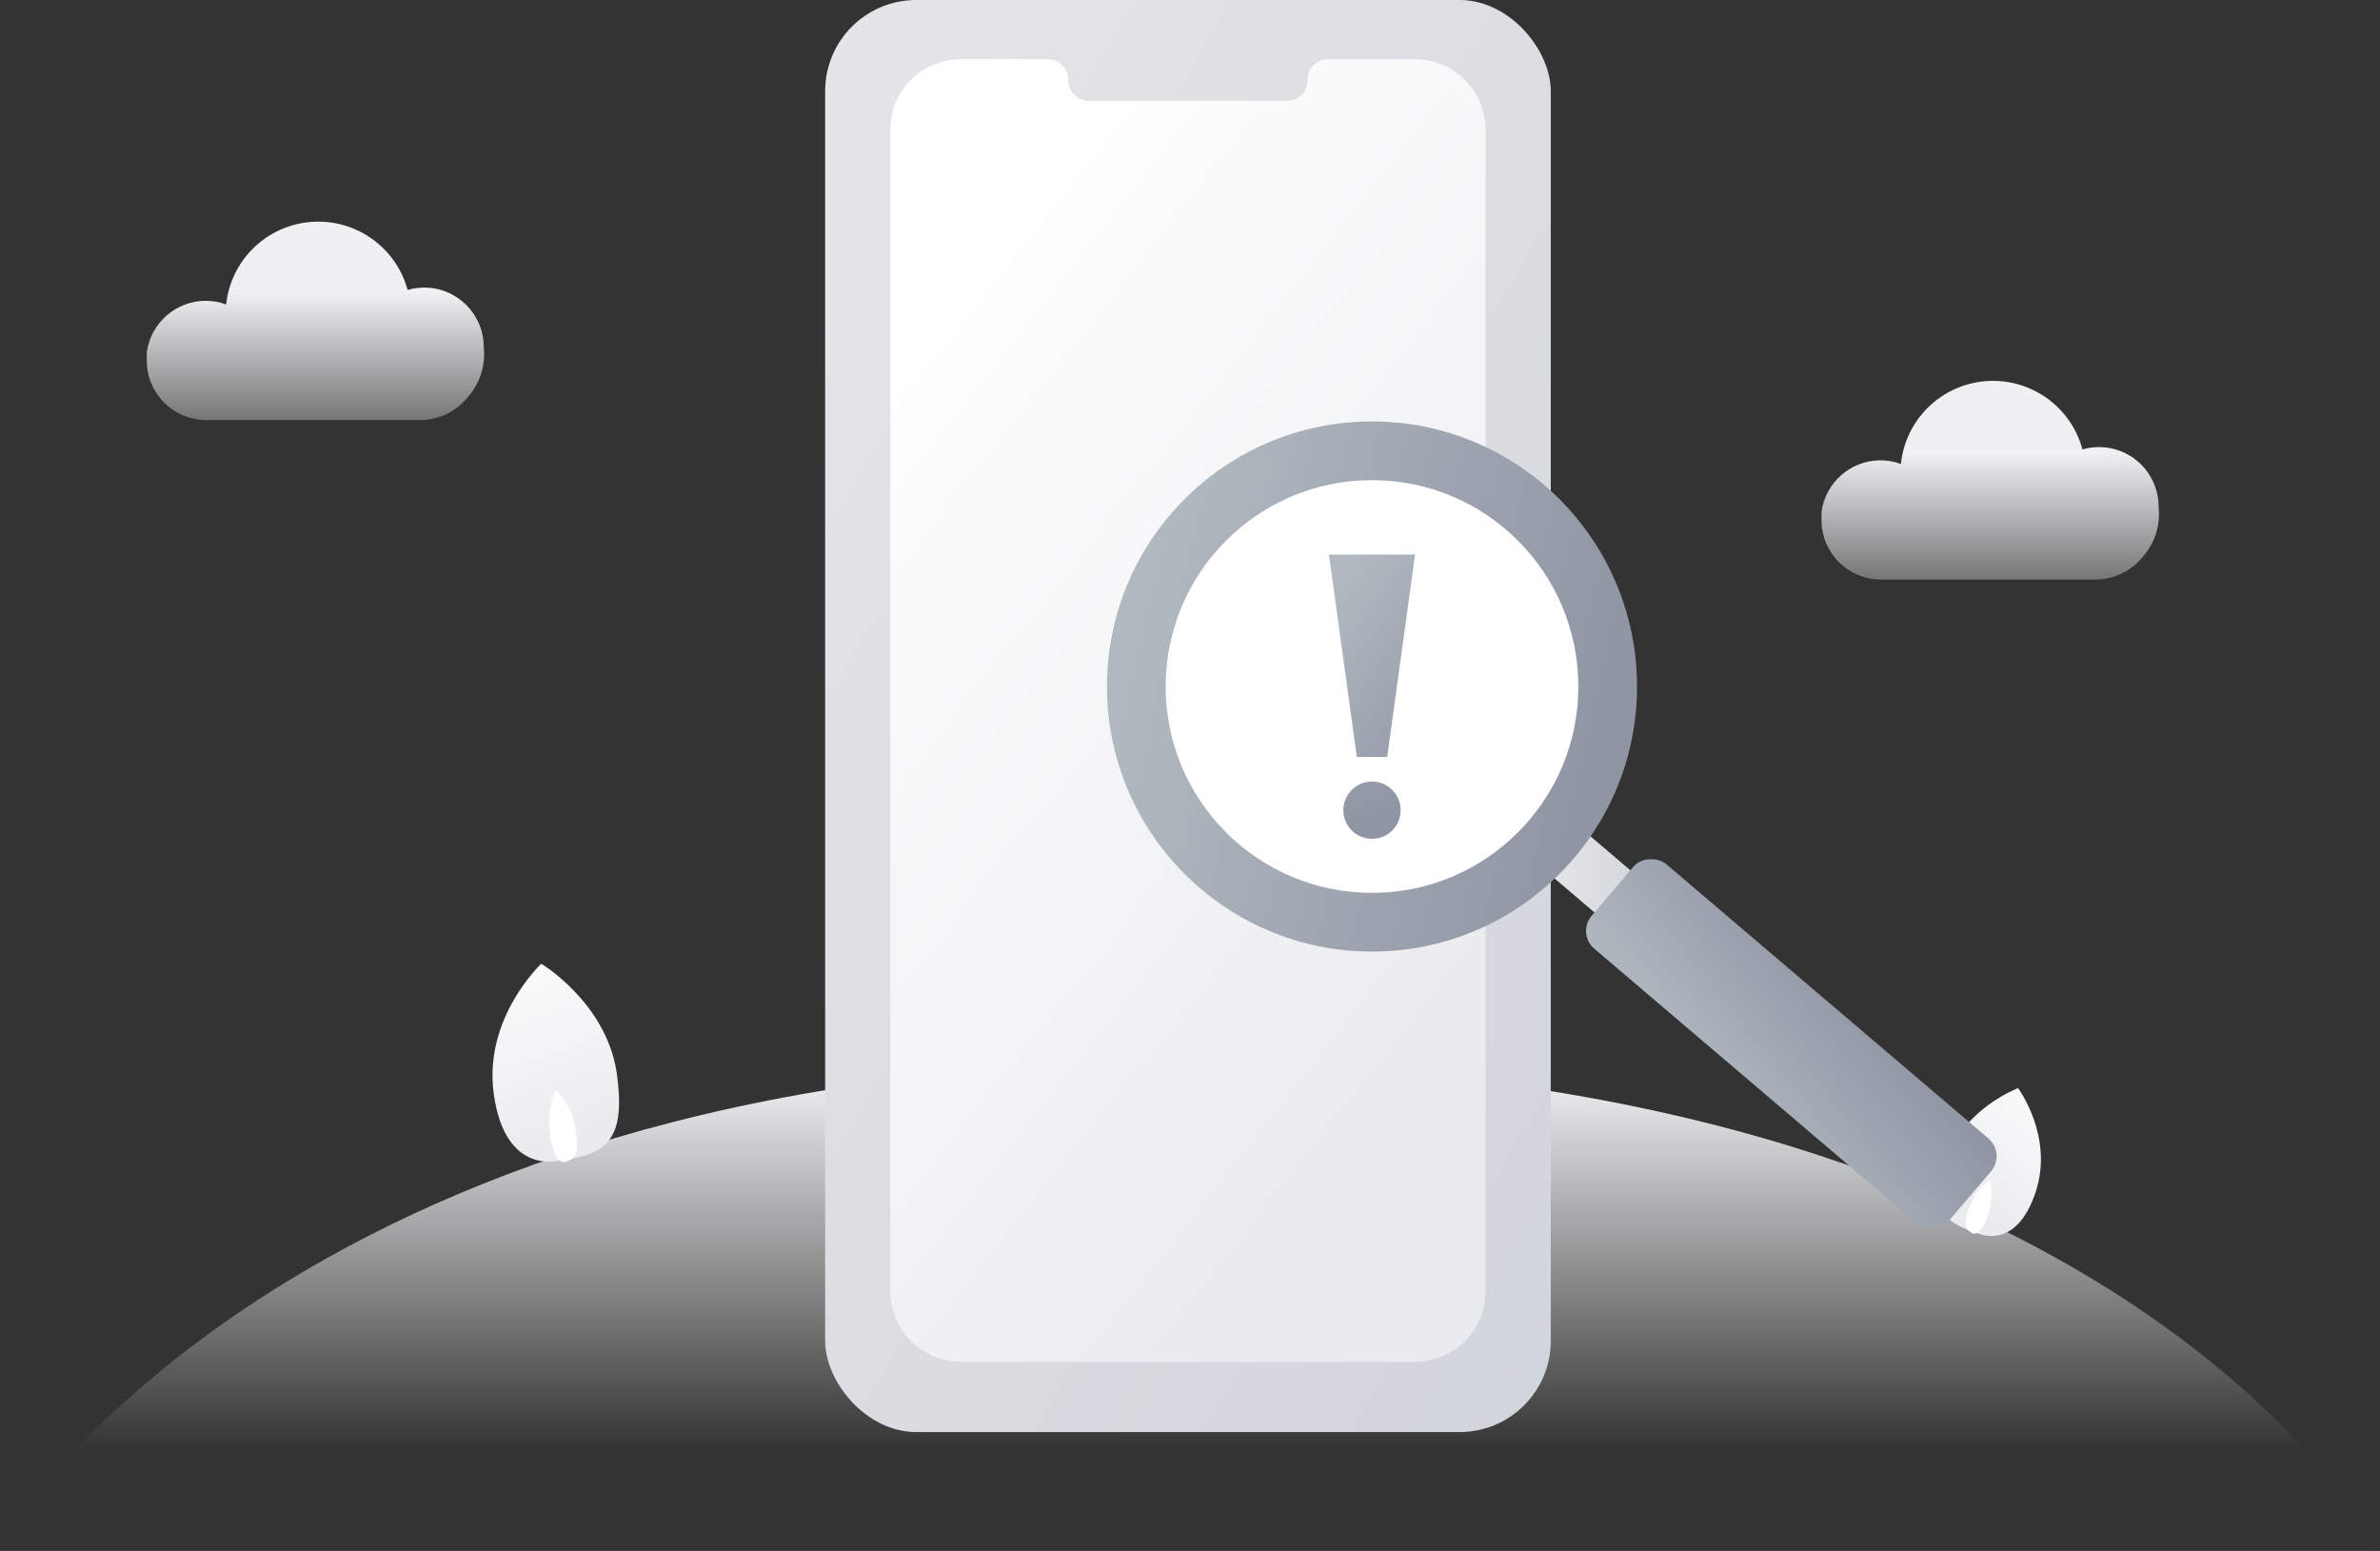 <svg width="221" height="144" viewBox="0 0 221 144" fill="none" xmlns="http://www.w3.org/2000/svg">
<rect x="0" y="0" width="221" height="144" fill="#333333" stroke="none"/>
<path d="M0 143.28C0 143.28 26.26 98.68 109.21 98.68C196.98 98.68 220.61 143.28 220.61 143.28H0Z" fill="url(#paint0_linear_9946_212432)"/>
<rect x="76.62" width="67.38" height="132.96" rx="8.46" fill="url(#paint1_linear_9946_212432)"/>
<path d="M131.4 5.5H123.3C122.26 5.5 121.416 6.34 121.41 7.38V7.48C121.41 8.518 120.568 9.36 119.53 9.36H101.08C100.042 9.36 99.2 8.518 99.2 7.48V7.38C99.194 6.34 98.35 5.5 97.31 5.5H89.22C85.621 5.494 82.697 8.401 82.68 12V119.89C82.677 121.626 83.365 123.292 84.592 124.52C85.819 125.75 87.484 126.44 89.22 126.44H131.4C133.136 126.44 134.801 125.75 136.028 124.52C137.255 123.292 137.943 121.626 137.94 119.89V12C137.918 8.404 134.996 5.5 131.4 5.5Z" fill="url(#paint2_linear_9946_212432)"/>
<path d="M44.92 32.23C44.92 29.176 42.444 26.7 39.39 26.7C38.869 26.702 38.35 26.776 37.85 26.92C36.764 22.928 32.989 20.276 28.865 20.606C24.741 20.936 21.437 24.156 21 28.27C20.395 28.045 19.755 27.93 19.11 27.93C16.35 27.933 14.014 29.967 13.63 32.7V32.77C13.625 32.847 13.625 32.923 13.63 33V33.48C13.63 36.51 16.07 38.973 19.1 39H39C40.76 39.002 42.42 38.19 43.5 36.8C44.587 35.54 45.1 33.884 44.92 32.23Z" fill="url(#paint3_linear_9946_212432)"/>
<path d="M200.44 47.05C200.443 45.31 199.626 43.67 198.235 42.622C196.845 41.576 195.042 41.245 193.37 41.73C192.294 37.725 188.512 35.058 184.378 35.39C180.244 35.72 176.935 38.955 176.51 43.08C175.905 42.855 175.265 42.74 174.62 42.74C171.86 42.743 169.524 44.777 169.14 47.51V47.58C169.135 47.657 169.135 47.733 169.14 47.81V48.29C169.14 49.757 169.724 51.165 170.764 52.2C171.804 53.236 173.213 53.815 174.68 53.81H194.55C196.31 53.812 197.97 53 199.05 51.61C200.123 50.347 200.626 48.697 200.44 47.05Z" fill="url(#paint4_linear_9946_212432)"/>
<path d="M52.08 107.72C52.08 107.72 46.88 109.34 45.84 101.48C44.91 94.48 50.26 89.48 50.26 89.48C50.26 89.48 56.26 93.06 57.26 99.56C58.13 105.64 56.5 107.2 52.08 107.72Z" fill="url(#paint5_linear_9946_212432)"/>
<path d="M52.63 107.82C52.63 107.82 51.63 108.52 51.1 105.65C50.827 104.134 50.997 102.572 51.59 101.15C52.558 102.118 53.195 103.368 53.41 104.72C53.82 106.93 53.54 107.53 52.63 107.82Z" fill="white"/>
<path d="M183.49 114.44C183.49 114.44 187.16 116.38 189.04 110.63C190.72 105.48 187.39 101.03 187.39 101.03C187.39 101.03 182.39 102.89 180.77 107.62C179.24 112 180.24 113.43 183.49 114.44Z" fill="url(#paint6_linear_9946_212432)"/>
<path d="M183.06 114.44C183.06 114.44 183.74 115.11 184.52 113.02C184.942 111.924 185.032 110.727 184.78 109.58C183.92 110.172 183.265 111.018 182.91 112C182.3 113.6 182.42 114.1 183.06 114.44Z" fill="white"/>
<path d="M142.482 79.969L145.814 76.055L154.236 83.225L150.904 87.138L142.482 79.969Z" fill="url(#paint7_linear_9946_212432)"/>
<rect x="146.39" y="86.677" width="10.31" height="43.62" rx="2.16" transform="rotate(-49.59 146.39 86.677)" fill="url(#paint8_linear_9946_212432)"/>
<circle cx="127.4" cy="63.74" r="24.61" fill="url(#paint9_linear_9946_212432)"/>
<circle cx="127.4" cy="63.74" r="19.16" fill="white"/>
<path d="M127.4 77.88C125.93 77.88 124.74 76.69 124.74 75.22C124.74 73.75 125.93 72.56 127.4 72.56C128.87 72.56 130.06 73.75 130.06 75.22C130.06 76.69 128.87 77.88 127.4 77.88Z" fill="url(#paint10_linear_9946_212432)"/>
<path d="M128.81 70.28H125.99L123.4 51.49H131.4L128.81 70.28Z" fill="url(#paint11_linear_9946_212432)"/>
<defs>
<linearGradient id="paint0_linear_9946_212432" x1="24.86" y1="99.81" x2="24.86" y2="134.36" gradientUnits="userSpaceOnUse">
<stop stop-color="#EFF0F2"/>
<stop offset="1" stop-color="#EFF0F2" stop-opacity="0.01"/>
</linearGradient>
<linearGradient id="paint1_linear_9946_212432" x1="49.303" y1="61.281" x2="149.559" y2="119.121" gradientUnits="userSpaceOnUse">
<stop stop-color="#E5E5E8"/>
<stop offset="1" stop-color="#D1D5DC"/>
</linearGradient>
<linearGradient id="paint2_linear_9946_212432" x1="72.626" y1="41.385" x2="139.106" y2="94.054" gradientUnits="userSpaceOnUse">
<stop stop-color="white"/>
<stop offset="1" stop-color="#EAEBEE"/>
</linearGradient>
<linearGradient id="paint3_linear_9946_212432" x1="13.956" y1="27.22" x2="13.956" y2="45.23" gradientUnits="userSpaceOnUse">
<stop stop-color="#EFF0F2"/>
<stop offset="1" stop-color="#EFF0F2" stop-opacity="0.01"/>
</linearGradient>
<linearGradient id="paint4_linear_9946_212432" x1="169.491" y1="42.03" x2="169.491" y2="60.04" gradientUnits="userSpaceOnUse">
<stop stop-color="#EFF0F2"/>
<stop offset="1" stop-color="#EFF0F2" stop-opacity="0.01"/>
</linearGradient>
<linearGradient id="paint5_linear_9946_212432" x1="42.055" y1="86.948" x2="49.578" y2="107.43" gradientUnits="userSpaceOnUse">
<stop stop-color="white"/>
<stop offset="1" stop-color="#EAEBEE"/>
</linearGradient>
<linearGradient id="paint6_linear_9946_212432" x1="184.245" y1="93.463" x2="174.723" y2="106.591" gradientUnits="userSpaceOnUse">
<stop stop-color="white"/>
<stop offset="1" stop-color="#EAEBEE"/>
</linearGradient>
<linearGradient id="paint7_linear_9946_212432" x1="143.934" y1="81.907" x2="153.199" y2="81.071" gradientUnits="userSpaceOnUse">
<stop stop-color="#E5E5E8"/>
<stop offset="1" stop-color="#D1D5DC"/>
</linearGradient>
<linearGradient id="paint8_linear_9946_212432" x1="141.164" y1="112.3" x2="158.806" y2="115.608" gradientUnits="userSpaceOnUse">
<stop stop-color="#B1B9C0"/>
<stop offset="1" stop-color="#8F95A3"/>
</linearGradient>
<linearGradient id="paint9_linear_9946_212432" x1="100.105" y1="80.852" x2="144.402" y2="90.866" gradientUnits="userSpaceOnUse">
<stop stop-color="#B1B9C0"/>
<stop offset="1" stop-color="#8F95A3"/>
</linearGradient>
<linearGradient id="paint10_linear_9946_212432" x1="109.485" y1="55.73" x2="115.765" y2="79.72" gradientUnits="userSpaceOnUse">
<stop stop-color="#B1B9C0"/>
<stop offset="1" stop-color="#8F95A3"/>
</linearGradient>
<linearGradient id="paint11_linear_9946_212432" x1="121.093" y1="58.735" x2="136.566" y2="69.449" gradientUnits="userSpaceOnUse">
<stop stop-color="#B1B9C0"/>
<stop offset="1" stop-color="#8F95A3"/>
</linearGradient>
</defs>
</svg>

